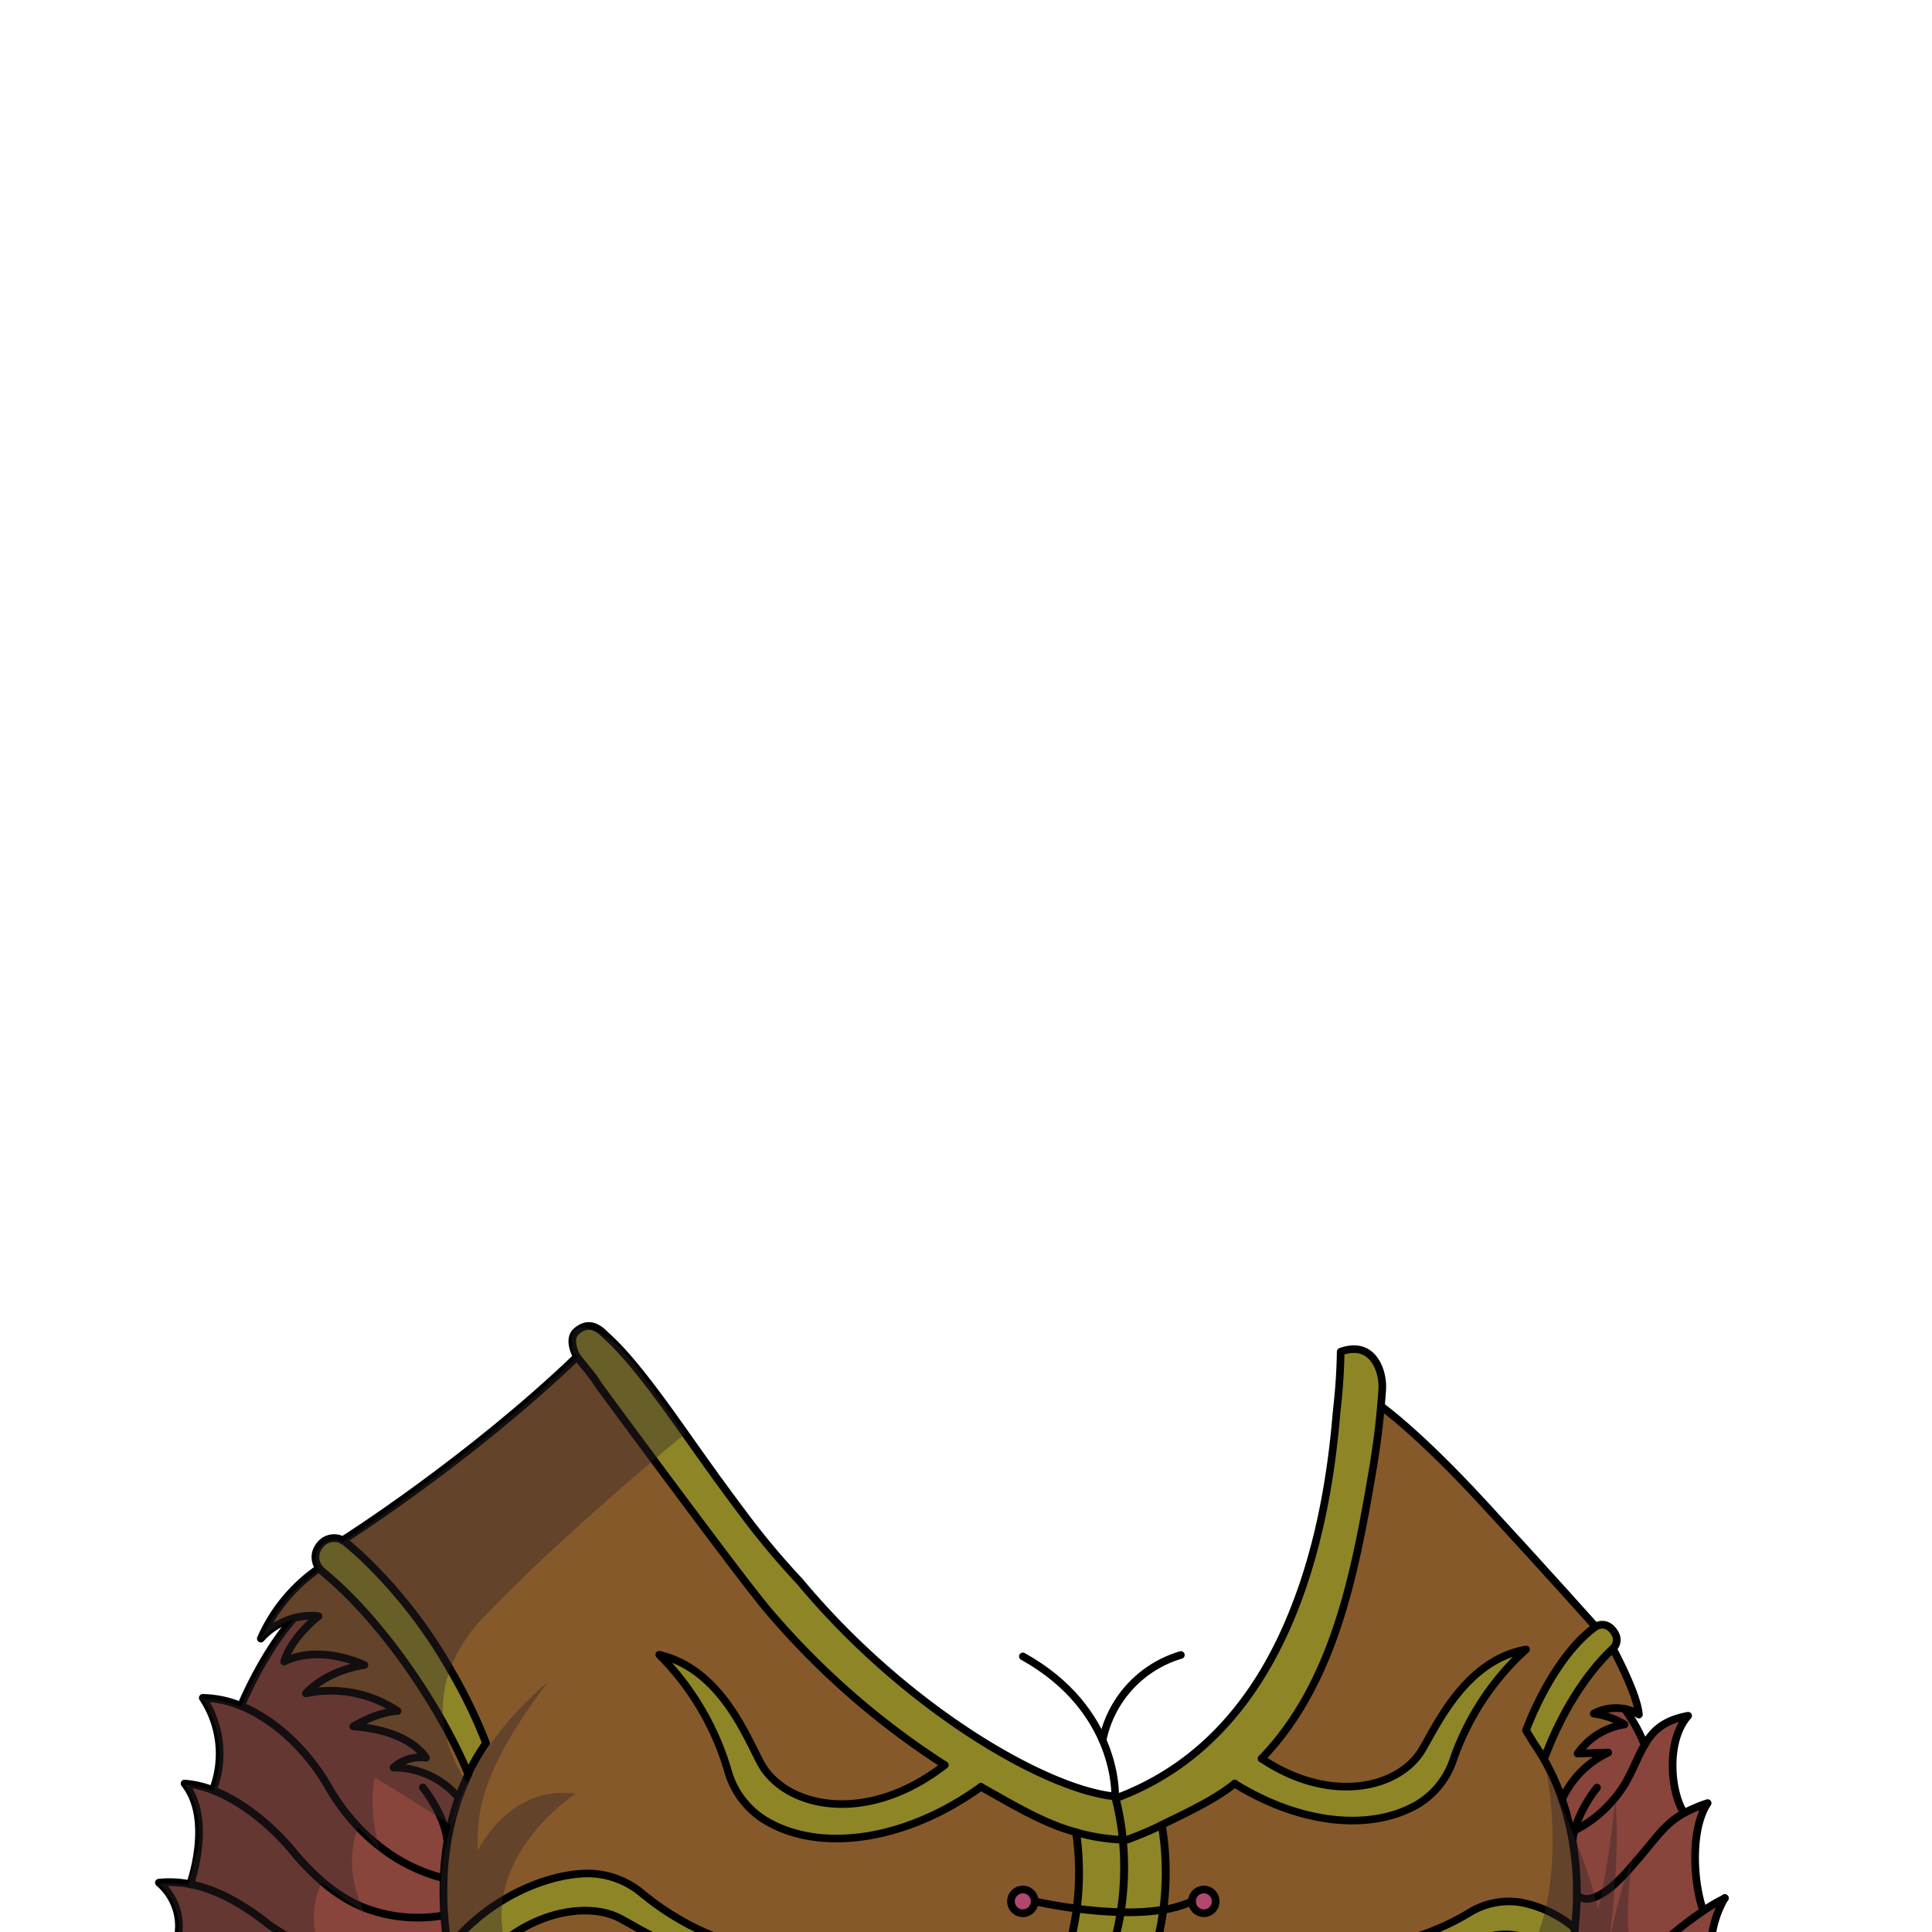 <svg xmlns="http://www.w3.org/2000/svg" viewBox="0 0 432 432">
  <defs>
    <style>.GUNDAN_OTTER_OUTFIT_GUNDAN_OTTER_OUTFIT_29_cls-1{isolation:isolate;}.GUNDAN_OTTER_OUTFIT_GUNDAN_OTTER_OUTFIT_29_cls-2{fill:#b2476f;}.GUNDAN_OTTER_OUTFIT_GUNDAN_OTTER_OUTFIT_29_cls-3{fill:#8e8527;}.GUNDAN_OTTER_OUTFIT_GUNDAN_OTTER_OUTFIT_29_cls-4{fill:#86592b;}.GUNDAN_OTTER_OUTFIT_GUNDAN_OTTER_OUTFIT_29_cls-5{fill:#89443b;}.GUNDAN_OTTER_OUTFIT_GUNDAN_OTTER_OUTFIT_29_cls-6,.GUNDAN_OTTER_OUTFIT_GUNDAN_OTTER_OUTFIT_29_cls-7,.GUNDAN_OTTER_OUTFIT_GUNDAN_OTTER_OUTFIT_29_cls-8{fill:none;stroke:#000;stroke-linecap:round;stroke-linejoin:round;}.GUNDAN_OTTER_OUTFIT_GUNDAN_OTTER_OUTFIT_29_cls-6{stroke-width:1.72px;}.GUNDAN_OTTER_OUTFIT_GUNDAN_OTTER_OUTFIT_29_cls-7{stroke-width:1.76px;}.GUNDAN_OTTER_OUTFIT_GUNDAN_OTTER_OUTFIT_29_cls-8{stroke-width:1.7px;}.GUNDAN_OTTER_OUTFIT_GUNDAN_OTTER_OUTFIT_29_cls-9{fill:#31252a;opacity:0.4;mix-blend-mode:multiply;}</style>
  </defs>
  <g class="GUNDAN_OTTER_OUTFIT_GUNDAN_OTTER_OUTFIT_29_cls-1">
    <g id="outfit">
      <path class="GUNDAN_OTTER_OUTFIT_GUNDAN_OTTER_OUTFIT_29_cls-2" d="M231.36,425.14a2.65,2.65,0,1,1-2.64-2.64A2.65,2.65,0,0,1,231.36,425.14Z" />
      <path class="GUNDAN_OTTER_OUTFIT_GUNDAN_OTTER_OUTFIT_29_cls-3" d="M108.68,389.77a49.46,49.46,0,0,0-4,6.85c-.19-.45-.38-.89-.57-1.35-1.36-3.12-3-6.39-4.83-9.7-6.24-11.27-15-23.11-23.79-31.22-1.14-1.06-2.29-2.05-3.43-3a3.7,3.7,0,0,1-.7-.73,4,4,0,0,1-.34-4.36,5.4,5.4,0,0,1,1-1.3,4,4,0,0,1,4.61-.55,3.61,3.61,0,0,1,.69.46c1.33,1.1,2.61,2.22,3.84,3.38a109.89,109.89,0,0,1,19.42,24.84A112.43,112.43,0,0,1,108.68,389.77Z" />
      <path class="GUNDAN_OTTER_OUTFIT_GUNDAN_OTTER_OUTFIT_29_cls-3" d="M138.74,429c-9.29-5-28.14.3-35.93,18a69.34,69.34,0,0,1-2-7.79c-.2-1-.4-2-.59-3.11v0c0-.05,0-.09,0-.13,7.7-10.47,21.08-16.86,31.18-17a19.06,19.06,0,0,1,12.39,4.58A61.21,61.21,0,0,0,171,436.31C158,441.24,145,432.35,138.74,429Z" />
      <path class="GUNDAN_OTTER_OUTFIT_GUNDAN_OTTER_OUTFIT_29_cls-4" d="M104.69,396.62l-.56,1.19a44.4,44.4,0,0,0-1.65,4.13h0s-.26-.33-.76-.85A19,19,0,0,0,88,395.27a9.06,9.06,0,0,1,7.24-2.2s-3.42-6.16-16.24-7c5.91-3.44,9.89-3.44,9.89-3.44a26.84,26.84,0,0,0-20.5-3.95c5.23-5.46,13.08-6.34,13.08-6.34s-9.8-4.8-17.94-.77c1.77-5.66,7.69-10.15,7.69-10.15a9.81,9.81,0,0,0-1.64-.1,15.21,15.21,0,0,0-11.26,5.12,37.26,37.26,0,0,1,13.05-15.75,3.7,3.7,0,0,0,.7.73c1.14.92,2.29,1.91,3.43,3,8.82,8.11,17.55,19.95,23.79,31.22,1.85,3.31,3.47,6.58,4.83,9.7C104.31,395.73,104.5,396.17,104.69,396.62Z" />
      <path class="GUNDAN_OTTER_OUTFIT_GUNDAN_OTTER_OUTFIT_29_cls-2" d="M269.18,422.5a2.65,2.65,0,1,1-2.65,2.64A2.65,2.65,0,0,1,269.18,422.5Z" />
      <path class="GUNDAN_OTTER_OUTFIT_GUNDAN_OTTER_OUTFIT_29_cls-4" d="M366.46,383.38a9.54,9.54,0,0,0-3.19-1.27,10.47,10.47,0,0,0-6.89,1.06,17.46,17.46,0,0,1,6.85,2.42,15.61,15.61,0,0,0-10.47,6.51l6.85-.23a21.59,21.59,0,0,0-10.32,10.41,53.37,53.37,0,0,0-4.05-8.9c5.44-14.53,12.54-22.11,15.4-24.74C360.64,368.64,366.11,378.72,366.46,383.38Z" />
      <path class="GUNDAN_OTTER_OUTFIT_GUNDAN_OTTER_OUTFIT_29_cls-3" d="M360.64,368.64c-2.86,2.63-10,10.21-15.4,24.74-.64-1.11-1.33-2.22-2.08-3.31l-.2-.31-1.74-2.85S346.9,371,356.6,363.85a2.75,2.75,0,0,1,3.26-.05,4.51,4.51,0,0,1,1.35,1.64A2.66,2.66,0,0,1,360.64,368.64Z" />
      <path class="GUNDAN_OTTER_OUTFIT_GUNDAN_OTTER_OUTFIT_29_cls-3" d="M352.13,431.19c-.32,3-.79,5.76-1.28,8.11-5.77-6-13.16-8-18.8-6-5.91,2.13-18.54,8.25-29.31,2.21a54.4,54.4,0,0,0,25.67-7.75,16.93,16.93,0,0,1,11.49-2.41A26,26,0,0,1,352.13,431.19Z" />
      <path class="GUNDAN_OTTER_OUTFIT_GUNDAN_OTTER_OUTFIT_29_cls-5" d="M102.77,446.87a70.66,70.66,0,0,1-2-7.69c-.2-1-.4-2-.58-3.11v0s0-.09,0-.13c-.4-2.3-.71-4.85-.91-7.58a73.18,73.18,0,0,1-.13-8.44,63.13,63.13,0,0,1,.88-8.46c0-.28.09-.56.15-.83.17-.93.37-1.87.59-2.81.37-1.58.81-3.16,1.34-4.75.12-.36.26-.74.4-1.1h0s-.26-.33-.76-.85A19,19,0,0,0,88,395.27a9.06,9.06,0,0,1,7.24-2.2s-3.42-6.16-16.24-7c5.91-3.44,9.89-3.44,9.89-3.44a26.84,26.84,0,0,0-20.5-3.95c5.23-5.46,13.08-6.34,13.08-6.34s-9.8-4.8-17.94-.77c1.77-5.66,7.69-10.15,7.69-10.15a9.81,9.81,0,0,0-1.64-.1,15.13,15.13,0,0,0-3.86.53c-7,7.86-11.82,19.59-11.82,19.59a23.07,23.07,0,0,0-8.57-1.82,22.52,22.52,0,0,1,2.24,20.64,22,22,0,0,0-6.3-1.46c3.17,4,3.53,9.43,3.07,14a39.89,39.89,0,0,1-1.84,8.54l-.37-.07a24,24,0,0,0-6.64-.27A12.73,12.73,0,0,1,40,431.13a14,14,0,0,1-.61,3.5,15.07,15.07,0,0,1-.52,1.51c-2.87,7.33-2.4,11.35-2.4,11.35H103c0-.14-.1-.31-.16-.51A.49.49,0,0,1,102.77,446.87Z" />
      <path class="GUNDAN_OTTER_OUTFIT_GUNDAN_OTTER_OUTFIT_29_cls-5" d="M385.65,424.41a35.47,35.47,0,0,0-4.78,2.79c-2.36-6.71-2.84-18.38,1-24a33.42,33.42,0,0,0-5.24,2.21c-3.1-4.7-4-16.24.91-21.74-5.48,1-7.89,3.34-9.76,6.55a34.88,34.88,0,0,0-4.47-8.09,10.47,10.47,0,0,0-6.89,1.06,17.46,17.46,0,0,1,6.85,2.42,15.61,15.61,0,0,0-10.47,6.51l6.85-.23a21.59,21.59,0,0,0-10.32,10.41h0a58.07,58.07,0,0,1,2.34,9.13,68.35,68.35,0,0,1,1,12.19c0,2.66-.2,5.21-.46,7.58-.32,3-.79,5.76-1.28,8.11.12.13.24.25.35.38,0,2.5,0,6.11.68,7.8l32.36.09s-.82-4.16-1.53-10.73C382,430.46,385.45,424.73,385.65,424.41Z" />
      <path class="GUNDAN_OTTER_OUTFIT_GUNDAN_OTTER_OUTFIT_29_cls-3" d="M341.22,368.79A59.41,59.41,0,0,0,325,393.35a18.57,18.57,0,0,1-8,10.09c-10.67,6.22-26.42,4.36-40.89-4.58-4.28,3.6-11.17,6.73-16.31,9.27a65.1,65.1,0,0,1,.88,10.58,62.92,62.92,0,0,1-.55,8.31A58.41,58.41,0,0,1,257,439.75a50.26,50.26,0,0,1-3.27,7.12c-.11.2-.22.42-.34.62H233.94c.12-.2.23-.42.35-.62a50.44,50.44,0,0,0,3.46-7.71,58.59,58.59,0,0,0,3-12.39,64.6,64.6,0,0,0,.5-8.06,63.28,63.28,0,0,0-.64-9h0c-6.91-1.89-12.78-5.36-21.25-10.15h0c-17,12.29-36.69,15-48.9,7.05a18.93,18.93,0,0,1-7.68-10.7A61.06,61.06,0,0,0,147.41,370c13.51,3.18,19.29,17.82,22.59,24.06,5.29,10.07,23.5,14.38,41.24.61a177.87,177.87,0,0,1-39.78-34.91c-.42-.5-.92-1.12-1.49-1.84l-.33-.42c-5.85-7.48-10-14.9-15.52-20.42-3.83-5.12-7.77-10.43-11.33-15.23l-2.34-3.16-1.57-2.12-.37-.51-.78-1-2.51-3.4c-.14-.2-.29-.39-.43-.58-1.54-2.08-1.43-2.11-2.26-3.24l-.32-.41-.25-.27c-.18-.2-.37-.39-.56-.57a1.59,1.59,0,0,0-.05-.24l0-.09-.07,0L129,303.39s-2.25-3.81-.11-5.7a5.27,5.27,0,0,1,.81-.6,10.11,10.11,0,0,1,5.74,1.48c3.48,1.93,8.18,8.5,15.31,18.54l1,1.4c2.41,3.4,4.93,7,7.52,10.57.52.73,1,1.47,1.59,2.2,1.59,2.2,3.21,4.4,4.83,6.55a175.36,175.36,0,0,0,13.16,15.81c23.51,28.24,54.54,46.26,70.05,48l.4,0c.41,0,.8.07,1.17.09.52-.2,1-.41,1.55-.63,32.26-13.63,43.05-53.44,46.83-85.22.21-1.85.39-3.68.54-5.47.22-2.81.35-5.54.39-8.17,5-1.77,7.38.95,8.47,3.51a11.43,11.43,0,0,1,.81,5.2c-.08,1.15-.18,2.31-.28,3.48q-.54,6.23-1.58,12.61h0c0,.33-.11.66-.16,1-4,23.56-8.59,48.23-24.95,65.19,15.31,10.27,30.71,6.71,35.88-2C321.5,385.27,327.86,371.24,341.22,368.79Z" />
      <path class="GUNDAN_OTTER_OUTFIT_GUNDAN_OTTER_OUTFIT_29_cls-4" d="M356.61,363.85l-.23-.56s-9.5-11.82-24.66-27.13c-14.12-14.26-22.9-21.71-22.9-21.71h0q-.54,6.23-1.58,12.61h0c0,.33-.1.66-.16,1-4,23.56-8.59,48.23-24.95,65.19,15.31,10.27,30.72,6.71,35.89-2,3.5-6,9.86-20,23.22-22.43A59.51,59.51,0,0,0,325,393.35a18.52,18.52,0,0,1-8,10.09c-10.67,6.22-26.42,4.36-40.89-4.58-4.28,3.6-11.17,6.73-16.31,9.27a64,64,0,0,1,.88,10.58,62.92,62.92,0,0,1-.55,8.31A59,59,0,0,1,257,439.75a50.3,50.3,0,0,1-3.28,7.12c-.1.2-.22.42-.34.62h95.28c.05-.16.13-.38.2-.62l.15-.42c.28-.93.69-2.28,1.11-3.94.24-1,.49-2,.73-3.21a27.59,27.59,0,0,0-2.69-2.44l-.13-.1a21,21,0,0,0-4.74-2.78,15,15,0,0,0-1.87-.68,14.79,14.79,0,0,0-9.35,0c-5.93,2.13-18.56,8.25-29.32,2.22a54.63,54.63,0,0,0,25.67-7.75,16.94,16.94,0,0,1,11.49-2.42,23.23,23.23,0,0,1,3.63.91c.67.24,1.34.5,2,.78a27.78,27.78,0,0,1,3.63,2,31.68,31.68,0,0,1,3,2.19c.26-2.37.43-4.9.46-7.57h0c0-2,0-4-.2-6.08v0c-.15-2-.39-4-.75-6.08-.2-1.13-.42-2.27-.68-3.41,0,0,0,0,0,0-.25-1-.51-2.06-.82-3.1-.25-.86-.53-1.72-.83-2.59h0a52.93,52.93,0,0,0-4.05-8.9c-.65-1.11-1.33-2.22-2.08-3.3a3.28,3.28,0,0,0-.2-.31l-1.74-2.86s3.72-10.4,10.29-18.16A29.84,29.84,0,0,1,356.61,363.85ZM269.18,422.5a2.65,2.65,0,1,1-2.65,2.65A2.65,2.65,0,0,1,269.18,422.5Zm-1.85,12.56a2.64,2.64,0,1,1-2.66,2.63A2.64,2.64,0,0,1,267.33,435.06Z" />
      <path class="GUNDAN_OTTER_OUTFIT_GUNDAN_OTTER_OUTFIT_29_cls-4" d="M240.58,409.7h0c-6.91-1.89-12.78-5.36-21.25-10.15h0c-17,12.29-36.69,15-48.9,7.05a18.93,18.93,0,0,1-7.68-10.7A61.06,61.06,0,0,0,147.41,370c13.51,3.18,19.29,17.82,22.59,24.06,5.29,10.07,23.5,14.38,41.24.61a177.87,177.87,0,0,1-39.78-34.91c-.46-.55-1-1.24-1.66-2.05-3.48-4.38-9.43-12.26-15.68-20.63-.49-.64-1-1.29-1.45-1.94L151.08,333c-2.12-2.84-4.23-5.68-6.26-8.42l-4.37-5.9-1.94-2.63-3.29-4.44-.84-1.13c-1.35-1.83-1.09-1.67-1.85-2.69a7.33,7.33,0,0,0-.57-.68c-.18-.2-.37-.39-.56-.57a7.91,7.91,0,0,0-.63-.52h0l.36-1.27-1.3-.09c-.83-.29-.38-.52-.78-1.27-23.76,22.87-52.41,41.05-52.41,41.05a3.61,3.61,0,0,1,.69.46c1.32,1.1,2.61,2.22,3.84,3.38a110.46,110.46,0,0,1,19.42,24.84,111.65,111.65,0,0,1,8.09,16.65,49.38,49.38,0,0,0-4,6.85l-.56,1.19c-.63,1.37-1.18,2.76-1.66,4.13-.13.36-.27.74-.39,1.1-.53,1.59-1,3.17-1.34,4.75-.23.94-.43,1.88-.6,2.81l-.15.83a64.76,64.76,0,0,0-.87,8.46,73.26,73.26,0,0,0,.12,8.44c.2,2.73.52,5.28.91,7.58a48.54,48.54,0,0,1,11.52-11.36c5.21-3.56,14-5.58,19.66-5.67a12.53,12.53,0,0,1,1.5.05,14.73,14.73,0,0,1,2.95.46,18.49,18.49,0,0,1,3.33,1.16,20.71,20.71,0,0,1,4.6,2.9A61.41,61.41,0,0,0,171,436.32c-10.33,3.92-20.68-.91-27.63-4.73-1.78-1-3.35-1.89-4.62-2.57-6.26-3.35-18.61-2-26.3,4.56a37.18,37.18,0,0,0-9.58,13.29.24.24,0,0,0-.06.11c.07.2.12.37.17.51h131c.12-.2.23-.42.35-.62a50.44,50.44,0,0,0,3.46-7.71,58.59,58.59,0,0,0,3-12.39,64.6,64.6,0,0,0,.5-8.06A63.28,63.28,0,0,0,240.58,409.7Zm-13.73,30.64a2.64,2.64,0,1,1,2.65-2.65A2.66,2.66,0,0,1,226.85,440.34Zm1.87-12.55a2.65,2.65,0,1,1,2.63-2.64A2.64,2.64,0,0,1,228.72,427.79Z" />
      <path class="GUNDAN_OTTER_OUTFIT_GUNDAN_OTTER_OUTFIT_29_cls-6" d="M103,447.49c0-.14-.1-.31-.16-.51a.49.49,0,0,1,0-.11,70.66,70.66,0,0,1-2-7.69c-.2-1-.4-2-.58-3.11v0s0-.09,0-.13c-.4-2.3-.71-4.85-.91-7.58a73.18,73.18,0,0,1-.13-8.44,63.13,63.13,0,0,1,.88-8.46c0-.28.09-.56.15-.83.17-.93.37-1.87.59-2.81q.56-2.37,1.34-4.75c.12-.36.26-.74.4-1.1a44.4,44.4,0,0,1,1.65-4.13l.56-1.19" />
      <path class="GUNDAN_OTTER_OUTFIT_GUNDAN_OTTER_OUTFIT_29_cls-6" d="M100.58,373.12a112.43,112.43,0,0,1,8.1,16.65,49.46,49.46,0,0,0-4,6.85c-.19-.45-.38-.89-.57-1.35-1.36-3.12-3-6.39-4.83-9.7-6.24-11.27-15-23.11-23.79-31.22-1.14-1.06-2.29-2.05-3.43-3a3.7,3.7,0,0,1-.7-.73,4,4,0,0,1-.34-4.36,5.4,5.4,0,0,1,1-1.3,4,4,0,0,1,4.61-.55,3.61,3.61,0,0,1,.69.46c1.33,1.1,2.61,2.22,3.84,3.38a109.89,109.89,0,0,1,19.42,24.84" />
      <path class="GUNDAN_OTTER_OUTFIT_GUNDAN_OTTER_OUTFIT_29_cls-6" d="M94.54,399.68s4.78,5.8,5.46,11.74" />
      <path class="GUNDAN_OTTER_OUTFIT_GUNDAN_OTTER_OUTFIT_29_cls-6" d="M349.29,402.28a53.37,53.37,0,0,0-4.05-8.9c-.64-1.11-1.33-2.22-2.08-3.31l-.2-.31-1.74-2.85S346.9,371,356.6,363.85a2.75,2.75,0,0,1,3.26-.05,4.51,4.51,0,0,1,1.35,1.64,2.66,2.66,0,0,1-.57,3.2c-2.86,2.63-10,10.21-15.4,24.74" />
      <path class="GUNDAN_OTTER_OUTFIT_GUNDAN_OTTER_OUTFIT_29_cls-6" d="M348.65,447.5v0c.27-.79.84-2.53,1.46-5,.24-1,.49-2,.74-3.21.49-2.35,1-5.09,1.28-8.11.26-2.37.43-4.92.46-7.58a68.35,68.35,0,0,0-1-12.19,58.07,58.07,0,0,0-2.34-9.13" />
      <path class="GUNDAN_OTTER_OUTFIT_GUNDAN_OTTER_OUTFIT_29_cls-6" d="M351.64,411.42a16.4,16.4,0,0,1,.39-2.07c.06-.22.11-.43.17-.63a29.78,29.78,0,0,1,4.89-9" />
      <path class="GUNDAN_OTTER_OUTFIT_GUNDAN_OTTER_OUTFIT_29_cls-6" d="M100.76,439.18a3,3,0,0,1-.38.15,1.45,1.45,0,0,1-.26.11c-6.68,2.52-18.23,1-28.41-2.93a54.39,54.39,0,0,1-10.07-5.14l0,0c-.78-.51-1.54-1-2.25-1.6-6.16-4.75-11.64-7.46-16.85-8.46l-.37-.07a24,24,0,0,0-6.64-.27A12.73,12.73,0,0,1,40,431.13a14,14,0,0,1-.61,3.5,15.07,15.07,0,0,1-.52,1.51c-2.87,7.33-2.4,11.35-2.4,11.35H351.88a4.54,4.54,0,0,1-.19-.62,31.88,31.88,0,0,1-.49-7.18c0-.26,0-.51,0-.73,0-1.13.09-1.9.09-1.9" />
      <path class="GUNDAN_OTTER_OUTFIT_GUNDAN_OTTER_OUTFIT_29_cls-7" d="M233.94,447.48a49.39,49.39,0,0,0,3.82-8.32,58.07,58.07,0,0,0,3-12.4,64.47,64.47,0,0,0,.51-8.06,63.13,63.13,0,0,0-.65-9" />
      <path class="GUNDAN_OTTER_OUTFIT_GUNDAN_OTTER_OUTFIT_29_cls-7" d="M253.37,447.48a49.87,49.87,0,0,0,3.62-7.73A58.4,58.4,0,0,0,260.11,427a61.3,61.3,0,0,0,.55-8.32,64,64,0,0,0-.88-10.57" />
      <path class="GUNDAN_OTTER_OUTFIT_GUNDAN_OTTER_OUTFIT_29_cls-6" d="M129,303.39c-24.35,23.32-52.41,41.05-52.41,41.05" />
      <path class="GUNDAN_OTTER_OUTFIT_GUNDAN_OTTER_OUTFIT_29_cls-6" d="M308.82,314.45s8.26,5.81,22.9,21.71c14.34,15.56,24.66,27.13,24.66,27.13" />
      <path class="GUNDAN_OTTER_OUTFIT_GUNDAN_OTTER_OUTFIT_29_cls-6" d="M360.64,368.64s5.47,10.08,5.82,14.74a9.54,9.54,0,0,0-3.19-1.27,10.47,10.47,0,0,0-6.89,1.06,17.46,17.46,0,0,1,6.85,2.42,15.61,15.61,0,0,0-10.47,6.51l6.85-.23a21.59,21.59,0,0,0-10.32,10.41h0" />
      <path class="GUNDAN_OTTER_OUTFIT_GUNDAN_OTTER_OUTFIT_29_cls-6" d="M71.37,350.65A37.26,37.26,0,0,0,58.32,366.4a15.21,15.21,0,0,1,11.26-5.12,9.81,9.81,0,0,1,1.64.1s-5.92,4.49-7.69,10.15c8.14-4,17.94.77,17.94.77s-7.85.88-13.08,6.34a26.84,26.84,0,0,1,20.5,3.95s-4,0-9.89,3.44c12.82.88,16.24,7,16.24,7a9.06,9.06,0,0,0-7.24,2.2,19,19,0,0,1,13.71,5.82c.5.52.76.85.76.85" />
      <path class="GUNDAN_OTTER_OUTFIT_GUNDAN_OTTER_OUTFIT_29_cls-6" d="M231.36,425.14a2.65,2.65,0,1,1-2.64-2.64A2.65,2.65,0,0,1,231.36,425.14Z" />
      <path class="GUNDAN_OTTER_OUTFIT_GUNDAN_OTTER_OUTFIT_29_cls-6" d="M271.83,425.14a2.65,2.65,0,1,1-2.65-2.64A2.65,2.65,0,0,1,271.83,425.14Z" />
      <path class="GUNDAN_OTTER_OUTFIT_GUNDAN_OTTER_OUTFIT_29_cls-6" d="M231.36,425.14s3.93.92,9.36,1.62a89.57,89.57,0,0,0,9.95.8,51.34,51.34,0,0,0,9.44-.54,23.87,23.87,0,0,0,6.42-1.88" />
      <path class="GUNDAN_OTTER_OUTFIT_GUNDAN_OTTER_OUTFIT_29_cls-8" d="M211.24,394.67a177.87,177.87,0,0,1-39.78-34.91c-.42-.5-.92-1.12-1.49-1.84l-.33-.42c-3.51-4.41-9.37-12.18-15.52-20.42-3.83-5.12-7.77-10.43-11.33-15.23l-2.34-3.16-1.57-2.12L137.73,315l-2.51-3.4-.43-.58c-1.54-2.08-1.43-2.11-2.26-3.24l-.32-.41-.86-1.08-.09-.11L129,303.39s-2.25-3.81-.11-5.7a5.27,5.27,0,0,1,.81-.6c1.88-1.17,3.76-.62,5.74,1.48,3.8,3.37,8.2,8.62,15.31,18.54.32.46.65.93,1,1.4,2.41,3.4,4.93,7,7.52,10.57.52.73,1,1.47,1.59,2.2,1.59,2.2,3.21,4.4,4.83,6.55a175.36,175.36,0,0,0,13.16,15.81c23.51,28.24,54.54,46.26,70.05,48l.4,0c.41,0,.8.07,1.17.09.52-.2,1-.41,1.55-.63,32.29-13.52,44-50.3,46.83-85.22.21-1.85.39-3.68.54-5.47.22-2.81.35-5.54.39-8.17,5-1.77,7.38.95,8.47,3.51a11.43,11.43,0,0,1,.81,5.2c-.08,1.15-.18,2.31-.28,3.48q-.54,6.23-1.58,12.61h0c0,.33-.11.66-.16,1-4,23.56-8.59,48.23-24.95,65.19" />
      <path class="GUNDAN_OTTER_OUTFIT_GUNDAN_OTTER_OUTFIT_29_cls-8" d="M219.33,399.54c8.48,4.78,14.35,8.26,21.25,10.15h0a43.29,43.29,0,0,0,9.54,1.64l.76,0,1.25,0,1.87-.72q3-1.15,5.78-2.56c5.14-2.55,12-5.67,16.31-9.27" />
      <path class="GUNDAN_OTTER_OUTFIT_GUNDAN_OTTER_OUTFIT_29_cls-8" d="M219.32,399.55c-17,12.29-36.69,15-48.89,7.05a19,19,0,0,1-7.69-10.71A61,61,0,0,0,147.41,370c13.51,3.18,19.29,17.81,22.59,24.06,5.3,10.06,23.5,14.38,41.24.61" />
      <path class="GUNDAN_OTTER_OUTFIT_GUNDAN_OTTER_OUTFIT_29_cls-8" d="M100.15,435.91c7.7-10.47,21.08-16.86,31.18-17a19.06,19.06,0,0,1,12.39,4.58A61.21,61.21,0,0,0,171,436.31c-13,4.93-26-4-32.25-7.3-9.29-5-28.14.3-35.93,18" />
      <path class="GUNDAN_OTTER_OUTFIT_GUNDAN_OTTER_OUTFIT_29_cls-8" d="M282.11,393.24c15.31,10.26,30.71,6.7,35.88-2,3.51-5.94,9.87-20,23.23-22.42A59.61,59.61,0,0,0,325,393.35a18.52,18.52,0,0,1-8,10.09c-10.66,6.21-26.41,4.36-40.88-4.58" />
      <path class="GUNDAN_OTTER_OUTFIT_GUNDAN_OTTER_OUTFIT_29_cls-8" d="M352.13,431.19a26,26,0,0,0-12.23-5.84,16.93,16.93,0,0,0-11.49,2.41,54.4,54.4,0,0,1-25.67,7.75c10.77,6,23.4-.08,29.31-2.21,5.64-2,13,0,18.8,6,.12.13.24.25.35.38" />
      <path class="GUNDAN_OTTER_OUTFIT_GUNDAN_OTTER_OUTFIT_29_cls-6" d="M99.25,428.33c-.18,0-.36.06-.55.07a.58.58,0,0,1-.19,0,33.33,33.33,0,0,1-17.48-2,28.79,28.79,0,0,1-3.43-1.7A35.35,35.35,0,0,1,72,420.67,54.71,54.71,0,0,1,65.53,414c-4.22-5.13-10.57-10.66-17.24-13.43l-.72-.3a22,22,0,0,0-6.3-1.46c3.17,4,3.53,9.43,3.07,14a39.89,39.89,0,0,1-1.84,8.54" />
      <path class="GUNDAN_OTTER_OUTFIT_GUNDAN_OTTER_OUTFIT_29_cls-6" d="M99.12,419.89l-.48-.12-.19,0a38.07,38.07,0,0,1-13.76-7.05c-.67-.53-1.33-1.07-2-1.65l0,0c-.91-.81-1.81-1.68-2.67-2.6a48.06,48.06,0,0,1-6.64-9c-4.27-7.43-10.55-13.59-17.25-17-.73-.38-1.48-.72-2.22-1a23.07,23.07,0,0,0-8.57-1.82,22.52,22.52,0,0,1,2.24,20.64" />
      <path class="GUNDAN_OTTER_OUTFIT_GUNDAN_OTTER_OUTFIT_29_cls-6" d="M65.72,361.81c-7,7.86-11.82,19.59-11.82,19.59" />
      <path class="GUNDAN_OTTER_OUTFIT_GUNDAN_OTTER_OUTFIT_29_cls-6" d="M385.66,424.4h0c-.2.32-3.62,6-2.94,12.43.71,6.57,1.53,10.73,1.53,10.73l-32.36-.09" />
      <path class="GUNDAN_OTTER_OUTFIT_GUNDAN_OTTER_OUTFIT_29_cls-6" d="M351.21,439s11.24,3.75,20-4.12a85.17,85.17,0,0,1,9.7-7.64,35.47,35.47,0,0,1,4.78-2.79" />
      <path class="GUNDAN_OTTER_OUTFIT_GUNDAN_OTTER_OUTFIT_29_cls-6" d="M352.59,423.61s2.73,4.3,11.21-5.11c6.6-7.32,8-10.49,12.79-13.11a33.42,33.42,0,0,1,5.24-2.21c-3.8,5.64-3.32,17.31-1,24" />
      <path class="GUNDAN_OTTER_OUTFIT_GUNDAN_OTTER_OUTFIT_29_cls-6" d="M352,409.35a28.34,28.34,0,0,0,11.55-10.82c1.74-3.14,2.79-6,4.16-8.33,1.87-3.21,4.28-5.54,9.76-6.55-4.95,5.5-4,17-.91,21.74" />
      <path class="GUNDAN_OTTER_OUTFIT_GUNDAN_OTTER_OUTFIT_29_cls-6" d="M363.27,382.11a34.88,34.88,0,0,1,4.47,8.09h0" />
      <path class="GUNDAN_OTTER_OUTFIT_GUNDAN_OTTER_OUTFIT_29_cls-7" d="M243.87,446.87a51.17,51.17,0,0,0,3.32-6.81,58.42,58.42,0,0,0,3.4-12.5,64.72,64.72,0,0,0,.77-10q0-3.18-.3-6.22a60.18,60.18,0,0,0-1.73-9.71" />
      <path class="GUNDAN_OTTER_OUTFIT_GUNDAN_OTTER_OUTFIT_29_cls-9" d="M366,446.87H333c19.83-12.9,13.12-49.23,12.85-50.3,8.79,18.16,11.52,30.36,11.52,30.36a209.1,209.1,0,0,0,3.83-24.77c1,11.85-.68,26.93-1.53,33.52a108.22,108.22,0,0,1,5.84-21.55C361.89,428.93,366,446.87,366,446.87Z" />
      <path class="GUNDAN_OTTER_OUTFIT_GUNDAN_OTTER_OUTFIT_29_cls-9" d="M128.66,401.11s-30.23,19.7-8.89,46.37c-17.15,0-17.28-.61-17.28-.61S85,408.1,122.59,376c-16.64,21.77-15.77,31.32-15.77,37.76C115.57,398,128.66,401.11,128.66,401.11Z" />
      <path class="GUNDAN_OTTER_OUTFIT_GUNDAN_OTTER_OUTFIT_29_cls-9" d="M153.11,320.65c-1.05.86-3.58,2.94-7,5.88-9.42,8-25.75,22.25-38,35.13a33.71,33.71,0,0,0-7.52,11.73,25.78,25.78,0,0,0-1.3,12.45A29.44,29.44,0,0,0,103.43,397c.26.43.5.78.7,1.05s.38.53.46.64l.1.12-3.81,9.32-.14-.1-.79-.49-1.36-.87-.25-.16c-3.78-2.4-10.85-6.87-14.5-9-1.32,5.65.07,12.43.84,15.43.18.69.32,1.17.4,1.41a12.86,12.86,0,0,0-2.36-3.06l0,0c-.69-.71-1.56-1.58-2.67-2.6-3,7.85-.18,15.43,1,18,.25.56.43.89.46,1-.16-.1-1.76-1.18-3.89-2.66-1.7-1.18-3.74-2.63-5.65-4.06h0c-3.23,6.27-1.3,13-.25,15.84.3.77.53,1.24.57,1.32a54.7,54.7,0,0,1-10.63-6.46l0,0a20.19,20.19,0,0,0-3.29,15.53l-.19.62H36.5s-.47-4,2.4-11.35c.2-.52.37-1,.52-1.51.18-1.11.38-2.28.6-3.5a12.72,12.72,0,0,0-4.53-10.19,23.88,23.88,0,0,1,6.63.27c.64-2.69,1.38-5.53,2.22-8.47.45-4.55.09-10-3.08-14a21.93,21.93,0,0,1,6.31,1.46,22.5,22.5,0,0,0-2.25-20.64,23,23,0,0,1,8.57,1.82s4.78-11.73,11.83-19.59a15.07,15.07,0,0,0-7.41,4.59,37.32,37.32,0,0,1,13.06-15.75,4,4,0,0,1-.34-4.36,5.14,5.14,0,0,1,1-1.3,4,4,0,0,1,4.62-.55s28.93-18.92,52.41-41.32c-.13-.25-1-.81-1-1.1s-.08-.44-.12-.68-.08-.61-.11-.94a1.11,1.11,0,0,1,0-.17,3.67,3.67,0,0,1,0-.46,2.09,2.09,0,0,1,0-.25,1,1,0,0,1,0-.24c0-.12,0-.25,0-.37a3.41,3.41,0,0,1,.09-.48l.08-.29c.85-2.51,3.05-1.93,7.54.42,3.64,2,8.74,9.28,16.3,19.95Z" />
      <path class="GUNDAN_OTTER_OUTFIT_GUNDAN_OTTER_OUTFIT_29_cls-8" d="M228.71,370.37c21.58,12,20.63,31.29,20.63,31.29" />
      <path class="GUNDAN_OTTER_OUTFIT_GUNDAN_OTTER_OUTFIT_29_cls-8" d="M246.54,389.13a25.13,25.13,0,0,1,17.51-19.07" />
    </g>
  </g>
</svg>